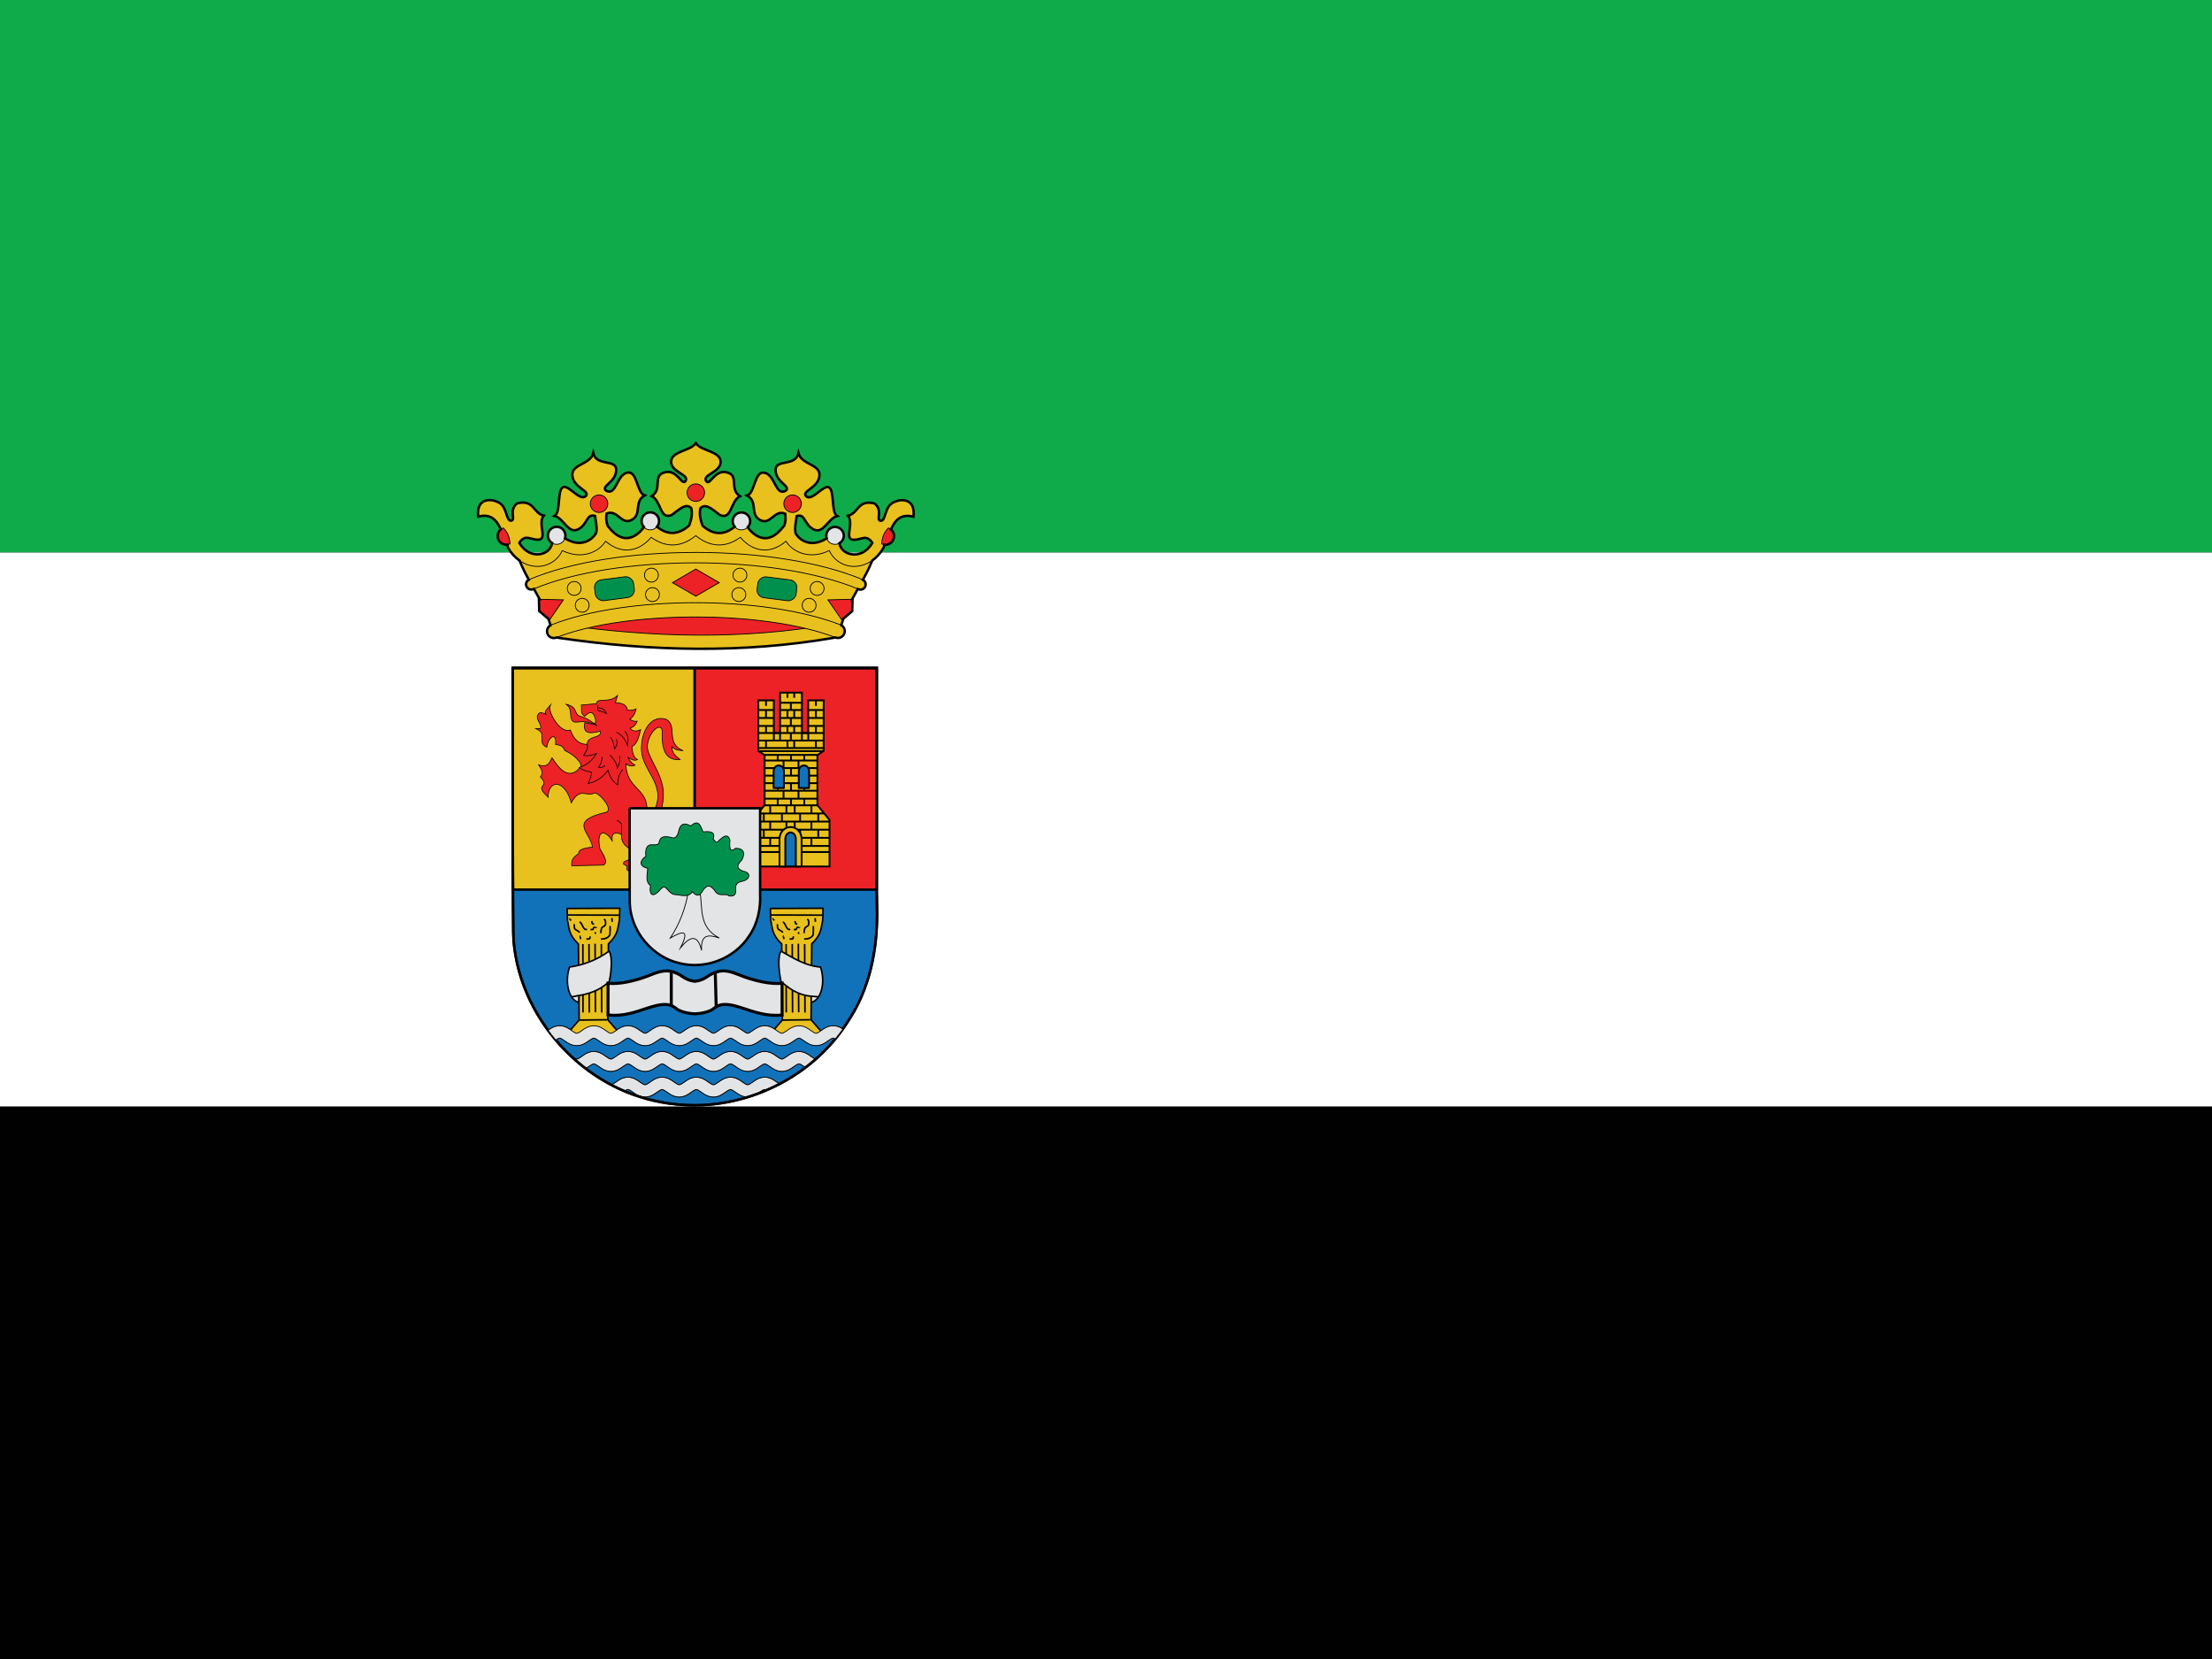 <?xml version="1.0" encoding="UTF-8"?>
<svg id="Layer_1" data-name="Layer 1" xmlns="http://www.w3.org/2000/svg" viewBox="0 0 600 450">
  <rect x="0" y="0" width="600" height="450" fill="#333333" stroke="none"/>
  <defs>
    <style>
      .cls-1 {
        stroke: #059b49;
        stroke-width: 86px;
      }

      .cls-1, .cls-2, .cls-3, .cls-4, .cls-5, .cls-6, .cls-7, .cls-8, .cls-9 {
        stroke-linejoin: round;
      }

      .cls-1, .cls-10 {
        fill: #010101;
      }

      .cls-11, .cls-12, .cls-13, .cls-14, .cls-4 {
        fill: none;
      }

      .cls-15, .cls-16, .cls-17, .cls-2, .cls-18, .cls-12, .cls-3, .cls-19, .cls-13, .cls-20, .cls-21, .cls-22, .cls-14, .cls-23, .cls-4, .cls-24, .cls-5, .cls-25, .cls-26, .cls-27, .cls-28, .cls-29, .cls-6, .cls-7, .cls-8, .cls-9 {
        stroke: #010101;
      }

      .cls-15, .cls-16, .cls-17, .cls-2, .cls-18, .cls-3, .cls-19, .cls-20, .cls-21, .cls-22, .cls-23, .cls-24, .cls-25, .cls-26, .cls-27, .cls-28, .cls-29, .cls-6, .cls-7, .cls-8, .cls-9 {
        fill-rule: evenodd;
      }

      .cls-15, .cls-17, .cls-2, .cls-22, .cls-25, .cls-27, .cls-6, .cls-7 {
        fill: #e9c11e;
      }

      .cls-15, .cls-2, .cls-3, .cls-14, .cls-4 {
        stroke-width: .5px;
      }

      .cls-16, .cls-17, .cls-18, .cls-19, .cls-13, .cls-23 {
        stroke-miterlimit: 10;
      }

      .cls-16, .cls-17, .cls-6, .cls-8, .cls-9 {
        stroke-width: .22px;
      }

      .cls-16, .cls-20, .cls-23, .cls-9 {
        fill: #ec2227;
      }

      .cls-2, .cls-3, .cls-4, .cls-5, .cls-6, .cls-7, .cls-8, .cls-9 {
        stroke-linecap: round;
      }

      .cls-18, .cls-19, .cls-24, .cls-29 {
        stroke-width: .22px;
      }

      .cls-18, .cls-21, .cls-24, .cls-26, .cls-28, .cls-8 {
        fill: #e3e4e5;
      }

      .cls-12, .cls-20, .cls-21, .cls-22 {
        stroke-width: .66px;
      }

      .cls-12, .cls-20, .cls-21, .cls-22, .cls-24, .cls-29 {
        stroke-miterlimit: 12.5;
      }

      .cls-3, .cls-29 {
        fill: #1172ba;
      }

      .cls-19, .cls-5 {
        fill: #00904d;
      }

      .cls-30 {
        fill: #fff;
      }

      .cls-31 {
        fill: #0fab4b;
      }

      .cls-13 {
        stroke-width: .66px;
      }

      .cls-23 {
        stroke-width: .19px;
      }

      .cls-5 {
        stroke-width: .22px;
      }

      .cls-25, .cls-26 {
        stroke-width: .43px;
      }

      .cls-27, .cls-28 {
        stroke-width: .82px;
      }

      .cls-7 {
        stroke-width: .22px;
      }
    </style>
  </defs>
  <path class="cls-1" d="M.06,470.22l599.88,450.66m0-450.66L.06,920.87"/>
  <g id="layer1">
    <g id="g7732">
      <rect id="black_stripe" data-name="black stripe" class="cls-31" x="-6" y="-.33" width="612" height="150.22"/>
      <rect id="gold_stripe" data-name="gold stripe" class="cls-10" x="-6" y="300.11" width="612" height="150.22"/>
      <rect id="red_stripe" data-name="red stripe" class="cls-30" x="-6" y="149.89" width="612" height="150.22"/>
    </g>
    <g id="g8876">
      <g id="g3999">
        <g id="g3882">
          <path id="path3880" class="cls-16" d="M153.18,170.64l19.66,3.31h31.97l19.11-3.49-16.35-4.23h-37.3l-17.09,4.41Z"/>
          <path id="path3828" class="cls-17" d="M163.8,143.7l-4.65,5.45-7.38-1.28-4.49,4.17-6.89-1.28c2.8,7.64,7.31,12.08,9.3,20.21l20.37-4.49h37.37l20.37,4.49c1.99-8.13,6.5-12.57,9.3-20.21l-6.9,1.28-4.49-4.17-7.38,1.28-4.65-5.45-5.61,4.33-7.06-3.85-6.25,2.56-4.49-1.72v-1.16l-1.52,.58-1.52-.58v1.16l-4.49,1.72-6.26-2.56-7.05,3.85-5.61-4.33Z"/>
          <path id="path5465" class="cls-6" d="M225.71,169.34c-.11,0-.21,.01-.31,.03-23.99,4.15-48.48,3.62-73.33,0-.67-.12-1.35,.13-1.77,.65-.43,.53-.53,1.25-.27,1.87,.26,.63,.84,1.06,1.52,1.13,25.14,3.67,50.04,4.22,74.5,0,.97-.14,1.65-1.02,1.57-1.99-.08-.97-.91-1.71-1.89-1.69Z"/>
          <path id="path5461" class="cls-6" d="M188.68,163.48c-14.44,0-28.85,1.99-39.06,5.99-.65,.22-1.12,.77-1.24,1.45-.11,.67,.15,1.35,.69,1.77,.54,.42,1.27,.5,1.89,.22,18.95-7.41,56.38-7.41,75.63,0,.95,.37,2.02-.11,2.39-1.06,.37-.95-.11-2.02-1.06-2.39-10.35-3.99-24.81-5.98-39.25-5.98Z"/>
          <path id="path5463" class="cls-6" d="M188.63,149.85c-16.7,0-33.34,2.4-45.06,7.34-.48,.19-.82,.62-.89,1.13-.07,.51,.15,1.02,.56,1.32,.41,.31,.96,.36,1.43,.15,11.12-4.7,27.53-7.12,43.95-7.12,16.43,0,32.91,2.42,44.2,7.12,.47,.2,1.01,.14,1.42-.17s.62-.81,.55-1.32c-.07-.51-.4-.94-.88-1.12-11.87-4.94-28.59-7.34-45.29-7.34Z"/>
          <path id="path5469" class="cls-6" d="M188.74,120.14l-.1,.17c-1.26,1.95-6.39,2.05-6.59,4.78-.22,2.99,4.96,3.58,3.93,5.33-.97,1.65-2.27-3.24-5.66-2.3-3.44,.84-.52,4.46-3.53,6.46,2.63,1.33,2.11,6.45,5.4,5.13,1.91-1.4,3.93-3.45,5.33-1.84,.33,1.49,.02,3.06-.58,4.66-1.47,1.31-2.92,1.95-4.32,2.02-1.6,.07-3.3-.55-5.17-2.33-.36-.34-.85-.5-1.34-.44-.49,.06-.92,.35-1.18,.77-.96,1.57-2.58,2.99-4.2,3.32s-3.5-.12-5.85-3.14c0,0,0-.01-.01-.02-.57-1.31-.46-2.58-.35-3.41,3-1.2,3.94,3.18,6.74,1.76,3-1.53,.53-4.91,3.59-6.68-2.17-.66-1.95-6.87-4.78-6.17-2.85,.71-2.89,6.23-5.58,4.94-1.83-1.25,2.75-2.32,2.64-5.81-.08-2.87-5.36-.78-6.21-4.43-.88,3.29-6.32,2.88-5.64,6.45,.57,3,4.7,3.79,3.66,5.15-1.67,1.68-4.68-3.15-6.27-2.34-1.59,.81-.53,6.81-2.24,7.78,2.49,.64,3.69,4.95,6.34,3.64,2.68-1.32,2.25-4.38,4.63-3.64,.17,1.47,.58,2.82,.34,4.5-.86,1.8-4.27,4.71-9.28,1.06-.48-.35-1.11-.41-1.65-.16-.54,.25-.9,.77-.94,1.37-.15,2.07-1.58,3.34-3.45,3.61-1.81,.26-3.96-.44-5.57-3.03,.24-.51,.65-.96,1.36-1.31,1.11-.42,2.22,.52,4.08,.39,2.1-.42-.48-4.49,1.18-6.51-2.94-.7-2.53-4.43-7.19-3.34-2.41,1.83-.26,4.54-1.64,4.7-1.37,.16-1.08-3.28-2.94-4.64-1.91-1.38-6.61-1.94-6,3.56,5.37-1.44,6.06,3.89,7.92,7.52-.03,.32,.04,.65,.21,.95,2.18,3.82,5.85,5.4,9.05,4.94,2.43-.35,4.62-1.92,5.64-4.22,5.07,2.51,9.79,.59,11.74-2.54,2.34,2.03,4.86,2.71,7.1,2.26,2.2-.44,3.96-1.76,5.27-3.32,1.95,1.42,4.04,2.16,6.13,2.07,2.14-.1,4.16-1.02,5.97-2.52,1.81,1.5,3.82,2.42,5.96,2.52,2.09,.1,4.18-.64,6.13-2.07,1.3,1.56,3.07,2.89,5.27,3.32,2.23,.45,4.75-.24,7.1-2.26,1.95,3.13,6.67,5.04,11.74,2.54,1.03,2.3,3.21,3.87,5.64,4.22,3.2,.47,6.87-1.12,9.05-4.94,.19-.29,.27-.62,.26-.95,1.86-3.63,2.56-8.96,7.93-7.52,.62-5.5-4.09-4.95-6-3.56-1.86,1.35-1.58,4.8-2.94,4.64-1.38-.16,.76-2.87-1.65-4.7-4.65-1.09-4.24,2.64-7.19,3.34,1.66,2.01-.91,6.09,1.19,6.51,1.86,.13,2.96-.81,4.07-.39,.69,.35,1.1,.78,1.35,1.27-1.6,2.62-3.78,3.34-5.59,3.07-1.87-.27-3.31-1.53-3.46-3.61-.04-.59-.4-1.12-.94-1.37s-1.17-.19-1.65,.16c-4.88,3.55-8.24,.88-9.2-.92-.29-1.74,.14-3.13,.31-4.64,2.38-.74,1.95,2.32,4.63,3.64,2.65,1.3,3.86-3,6.35-3.64-1.7-.97-.65-6.97-2.24-7.78-1.59-.81-4.6,4.02-6.27,2.34-1.04-1.36,3.09-2.15,3.66-5.15,.68-3.57-4.76-3.16-5.64-6.45-.85,3.65-6.14,1.56-6.22,4.43-.1,3.49,4.48,4.55,2.65,5.81-2.69,1.29-2.73-4.23-5.58-4.94-2.83-.71-2.61,5.5-4.78,6.17,3.06,1.76,.59,5.15,3.59,6.68,2.8,1.42,3.73-2.96,6.73-1.76,.11,.81,.23,2.03-.29,3.3-.04,.04-.08,.08-.12,.12-2.35,3.02-4.23,3.46-5.85,3.14s-3.24-1.75-4.2-3.32c-.26-.42-.69-.7-1.18-.77s-.98,.1-1.34,.44c-1.87,1.78-3.57,2.41-5.17,2.33-1.38-.06-2.81-.69-4.26-1.97-.62-1.62-.94-3.21-.6-4.71,1.4-1.61,3.42,.45,5.33,1.84,3.29,1.31,2.77-3.8,5.4-5.13-3.01-2-.1-5.62-3.53-6.46-3.39-.94-4.69,3.95-5.66,2.3-1.03-1.75,4.16-2.34,3.94-5.33-.2-2.73-5.33-2.83-6.59-4.78l-.1-.17Z"/>
          <path id="path5482" class="cls-8" d="M153.35,145.28c0,1.31-1.06,2.38-2.38,2.38s-2.38-1.06-2.38-2.38,1.06-2.38,2.38-2.38,2.38,1.06,2.38,2.38h0Z"/>
          <path id="path5484" class="cls-8" d="M228.88,145.28c0,1.31-1.06,2.38-2.38,2.38s-2.38-1.06-2.38-2.38,1.06-2.38,2.38-2.38,2.38,1.06,2.38,2.38h0Z"/>
          <path id="path5486" class="cls-8" d="M203.49,141.35c0,1.31-1.06,2.38-2.38,2.38s-2.38-1.06-2.38-2.38,1.06-2.38,2.38-2.38,2.38,1.06,2.38,2.38h0Z"/>
          <path id="path5488" class="cls-8" d="M178.75,141.35c0,1.31-1.06,2.38-2.38,2.38s-2.38-1.06-2.38-2.38,1.06-2.38,2.38-2.38,2.38,1.06,2.38,2.38h0Z"/>
          <path id="path3769" class="cls-9" d="M191.12,133.63c0,1.31-1.06,2.38-2.38,2.38s-2.38-1.06-2.38-2.38,1.06-2.38,2.38-2.38,2.38,1.06,2.38,2.38h0Z"/>
          <path id="path3767" class="cls-9" d="M164.87,136.63c0,1.31-1.06,2.38-2.38,2.38s-2.38-1.06-2.38-2.38,1.06-2.38,2.38-2.38,2.38,1.06,2.38,2.38h0Z"/>
          <path id="path3778" class="cls-9" d="M212.61,136.63c0,1.31,1.06,2.38,2.38,2.38s2.38-1.06,2.38-2.38-1.06-2.38-2.38-2.38-2.38,1.06-2.38,2.38h0Z"/>
          <path id="path3795" class="cls-9" d="M136.51,143.19c-.89,.34-1.54,1.19-1.54,2.2,0,1.31,1.07,2.38,2.38,2.38,.36,0,.69-.1,.99-.24,0-.05,0-.1,0-.16-.04-.52-.12-1.04-.27-1.56-.07-.26-.17-.52-.28-.77-.11-.26-.25-.51-.41-.76s-.34-.5-.54-.75c-.1-.12-.23-.23-.34-.34Z"/>
          <path id="path3799" class="cls-9" d="M240.98,143.19c.89,.34,1.54,1.19,1.54,2.2,0,1.31-1.07,2.38-2.38,2.38-.36,0-.69-.1-.99-.24,0-.05,0-.1,0-.16,.04-.52,.12-1.04,.27-1.56,.07-.26,.17-.52,.28-.77,.11-.26,.25-.51,.41-.76s.34-.5,.54-.75c.1-.12,.23-.23,.34-.34Z"/>
          <path id="path3842" class="cls-16" d="M182.39,158.04l6.35,3.68,6.35-3.68-6.35-3.68-6.35,3.68Z"/>
          <path id="path3832" class="cls-16" d="M146.17,162.54l.08,3.21,2.81,2.41,3.77-5.45-6.66-.16Z"/>
          <path id="path3834" class="cls-6" d="M157.63,159.61c0,1.04-.84,1.88-1.88,1.88s-1.88-.84-1.88-1.88,.84-1.88,1.88-1.88,1.88,.84,1.88,1.88Z"/>
          <path id="path3836" class="cls-6" d="M159.8,164.18c0,1.04-.84,1.88-1.88,1.88s-1.88-.84-1.88-1.88,.84-1.88,1.88-1.88,1.88,.84,1.88,1.88Z"/>
          <path id="path3838" class="cls-7" d="M178.54,156.36c-.2,1.02-1.18,1.69-2.21,1.49s-1.69-1.18-1.49-2.21,1.18-1.69,2.21-1.49,1.69,1.18,1.49,2.21Z"/>
          <path id="path3840" class="cls-7" d="M178.83,161.64c-.2,1.02-1.18,1.69-2.21,1.49s-1.69-1.18-1.49-2.21,1.18-1.69,2.21-1.49,1.69,1.18,1.49,2.21Z"/>
          <rect id="rect3844" class="cls-5" x="161.32" y="156.85" width="10.66" height="5.69" rx="2.08" ry="2.08" transform="translate(-19.12 22.72) rotate(-7.38)"/>
          <path id="path3856" class="cls-16" d="M231.23,162.54l-.08,3.21-2.81,2.41-3.77-5.45,6.66-.16Z"/>
          <path id="path3858" class="cls-6" d="M219.76,159.61c0,1.04,.84,1.88,1.88,1.88s1.88-.84,1.88-1.88-.84-1.88-1.88-1.88-1.88,.84-1.88,1.88Z"/>
          <path id="path3860" class="cls-6" d="M217.59,164.18c0,1.04,.84,1.88,1.88,1.88s1.88-.84,1.88-1.88-.84-1.88-1.88-1.88-1.88,.84-1.88,1.88Z"/>
          <path id="path3862" class="cls-7" d="M198.85,156.36c.2,1.02,1.18,1.69,2.21,1.49s1.69-1.18,1.49-2.21-1.18-1.69-2.21-1.49-1.69,1.18-1.49,2.21Z"/>
          <path id="path3864" class="cls-7" d="M198.56,161.64c.2,1.02,1.18,1.69,2.21,1.49s1.69-1.18,1.49-2.21-1.18-1.69-2.21-1.49-1.69,1.18-1.49,2.21Z"/>
          <rect id="rect3866" class="cls-5" x="207.89" y="154.36" width="5.69" height="10.66" rx="2.08" ry="2.08" transform="translate(25.31 348.19) rotate(-82.62)"/>
        </g>
        <path id="path3914" class="cls-13" d="M188.74,120.14l-.1,.17c-1.26,1.95-6.39,2.05-6.59,4.78-.22,2.99,4.96,3.58,3.93,5.33-.97,1.65-2.27-3.24-5.66-2.3-3.44,.84-.52,4.46-3.53,6.46,2.63,1.33,2.11,6.45,5.4,5.13,1.91-1.4,3.93-3.45,5.33-1.84,.33,1.49,.02,3.06-.58,4.66-1.47,1.31-2.92,1.95-4.32,2.02-1.38,.06-2.84-.4-4.41-1.67,.35-.41,.56-.95,.56-1.53,0-1.31-1.07-2.38-2.38-2.38s-2.37,1.07-2.37,2.38c0,.63,.24,1.19,.64,1.62-.98,1.4-2.45,2.6-3.92,2.9-1.62,.32-3.5-.12-5.85-3.14,0,0,0-.01-.01-.02-.57-1.31-.46-2.58-.35-3.41,3-1.2,3.94,3.18,6.74,1.76,3-1.53,.53-4.91,3.59-6.68-2.17-.66-1.95-6.87-4.78-6.17-2.85,.71-2.89,6.23-5.58,4.94-1.83-1.25,2.75-2.32,2.64-5.81-.08-2.87-5.36-.78-6.21-4.43-.88,3.29-6.32,2.88-5.64,6.45,.57,3,4.7,3.79,3.66,5.15-1.67,1.68-4.68-3.15-6.27-2.34-1.59,.81-.53,6.81-2.24,7.78,2.49,.64,3.69,4.95,6.34,3.64,2.68-1.32,2.25-4.38,4.63-3.64,.17,1.47,.58,2.82,.34,4.5-.81,1.7-3.92,4.4-8.5,1.58,.08-.24,.12-.49,.12-.76,0-1.31-1.06-2.38-2.37-2.38s-2.38,1.07-2.38,2.38c0,.87,.47,1.63,1.17,2.04-.36,1.72-1.68,2.77-3.36,3.01-1.81,.26-3.96-.44-5.57-3.03,.24-.51,.65-.96,1.36-1.31,1.11-.42,2.22,.52,4.08,.39,2.1-.42-.48-4.49,1.18-6.51-2.94-.7-2.53-4.43-7.19-3.34-2.41,1.83-.26,4.54-1.64,4.7-1.37,.16-1.08-3.28-2.94-4.64-1.91-1.38-6.61-1.94-6,3.56,3.48-.93,4.99,.98,6.13,3.43-.52,.43-.86,1.08-.86,1.81,0,1.31,1.07,2.38,2.38,2.38,.09,0,.18,0,.27-.01,0,.29,.06,.59,.21,.86,.84,1.48,1.9,2.62,3.08,3.44,.77,1.88,1.63,3.58,2.52,5.2-.4,.21-.68,.61-.74,1.06-.07,.51,.15,1.02,.56,1.33,.41,.31,.96,.36,1.43,.15,.05-.02,.1-.04,.14-.06,.52,.93,1.05,1.86,1.55,2.81h-.2s.08,3.2,.08,3.2l2.54,2.18c.19,.54,.37,1.1,.54,1.68-.49,.27-.84,.75-.94,1.32-.11,.67,.15,1.35,.69,1.77,.54,.42,1.27,.5,1.89,.22,.02,0,.03-.01,.05-.02,.16,.07,.33,.11,.51,.13,25.14,3.67,50.04,4.22,74.5,0,.16-.02,.32-.07,.47-.14,.04,.01,.07,.03,.11,.04,.95,.37,2.02-.11,2.39-1.06,.34-.87-.03-1.84-.83-2.28,.18-.61,.37-1.2,.58-1.77l2.4-2.05,.08-3.21h-.11c.5-.95,1.02-1.87,1.54-2.8,.06,.02,.11,.04,.17,.07,.47,.2,1.01,.14,1.41-.17,.41-.31,.62-.81,.55-1.32-.06-.45-.34-.84-.74-1.05,.9-1.64,1.77-3.36,2.55-5.25,1.14-.81,2.18-1.94,3-3.39,.17-.26,.25-.56,.25-.86,.09,.01,.18,.01,.27,.01,1.31,0,2.38-1.07,2.38-2.38,0-.73-.33-1.38-.86-1.81,1.14-2.45,2.66-4.36,6.14-3.43,.62-5.5-4.09-4.95-6-3.56-1.86,1.35-1.58,4.8-2.94,4.64-1.38-.16,.76-2.87-1.65-4.7-4.65-1.09-4.24,2.64-7.19,3.34,1.66,2.01-.91,6.09,1.19,6.51,1.86,.13,2.96-.81,4.07-.39,.69,.35,1.1,.78,1.35,1.27-1.6,2.62-3.78,3.34-5.59,3.07-1.67-.24-3-1.28-3.37-2.98,.73-.41,1.22-1.18,1.22-2.07,0-1.31-1.07-2.38-2.38-2.38s-2.37,1.07-2.37,2.38c0,.26,.04,.5,.12,.73-4.48,2.78-7.55,.3-8.46-1.41-.29-1.74,.14-3.13,.31-4.64,2.38-.74,1.95,2.32,4.63,3.64,2.65,1.3,3.86-3,6.35-3.64-1.7-.97-.65-6.97-2.24-7.78-1.59-.81-4.6,4.02-6.27,2.34-1.04-1.36,3.09-2.15,3.66-5.15,.68-3.57-4.76-3.16-5.64-6.45-.85,3.65-6.14,1.56-6.22,4.43-.1,3.49,4.48,4.55,2.65,5.81-2.69,1.29-2.73-4.23-5.58-4.94-2.83-.71-2.61,5.5-4.78,6.17,3.06,1.76,.59,5.15,3.59,6.68,2.8,1.42,3.73-2.96,6.73-1.76,.11,.81,.23,2.03-.29,3.3-.04,.04-.08,.08-.12,.12-2.35,3.02-4.23,3.46-5.85,3.14-1.46-.29-2.93-1.48-3.9-2.86,.41-.43,.67-1.01,.67-1.65,0-1.31-1.06-2.38-2.37-2.38s-2.38,1.07-2.38,2.38c0,.57,.21,1.09,.54,1.5-1.59,1.29-3.05,1.76-4.44,1.69-1.38-.06-2.81-.69-4.26-1.97-.62-1.62-.94-3.21-.6-4.71,1.4-1.61,3.42,.45,5.33,1.84,3.29,1.31,2.77-3.8,5.4-5.13-3.01-2-.1-5.62-3.53-6.46-3.39-.94-4.69,3.95-5.66,2.3-1.03-1.75,4.16-2.34,3.94-5.33-.2-2.73-5.33-2.83-6.59-4.78l-.1-.17Z"/>
      </g>
      <g id="g8693">
        <path id="path4560" class="cls-11" d="M139.11,181.19c.04,23.91-.08,47.82,.06,71.72,.76,21.45,17.18,41.05,38.16,45.58,19.4,4.73,41.12-3.77,52.07-20.52,6.56-9.37,8.97-20.96,8.43-32.25v-64.54h-98.72Z"/>
        <path id="path5459" class="cls-29" d="M163.01,292.64c.23,.14,.46,.3,.69,.44-.22-.15-.4-.29-.67-.43,0,0-.02,0-.02-.01Z"/>
        <path id="path5457" class="cls-29" d="M202.88,297.55s-.05,.01-.07,.01c-.38,0-.74-.05-1.06-.14-.33-.08-.62-.21-.89-.34-.27-.13-.52-.28-.74-.43s-.42-.29-.6-.42c-.36-.26-.62-.43-.84-.54-.21-.11-.37-.17-.5-.17s-.29,.05-.5,.17c-.21,.11-.49,.29-.84,.54-.18,.13-.38,.27-.6,.42-.22,.15-.47,.3-.74,.43-.27,.13-.57,.26-.89,.34-.33,.08-.68,.14-1.06,.14s-.73-.05-1.06-.14c-.32-.08-.63-.21-.9-.34-.27-.13-.51-.28-.74-.43-.22-.15-.42-.29-.6-.42-.36-.26-.63-.43-.84-.54-.21-.11-.37-.17-.5-.17s-.29,.05-.5,.17c-.21,.11-.49,.29-.84,.54-.18,.13-.38,.27-.6,.42-.22,.15-.46,.3-.74,.43-.27,.13-.57,.26-.9,.34-.32,.08-.68,.14-1.06,.14s-.73-.05-1.06-.14c-.32-.08-.63-.21-.9-.34-.27-.13-.51-.28-.74-.43-.22-.15-.42-.29-.6-.42-.36-.26-.63-.43-.84-.54-.21-.11-.37-.17-.5-.17s-.29,.05-.5,.17c-.21,.11-.49,.29-.84,.54-.18,.13-.38,.27-.6,.42-.22,.15-.47,.3-.74,.43-.27,.13-.57,.26-.89,.34-.33,.08-.68,.14-1.06,.14s-.73-.05-1.06-.14c-.32-.08-.63-.21-.9-.34-.27-.13-.51-.28-.74-.43-.22-.15-.42-.29-.6-.42-.36-.26-.63-.43-.84-.54-.21-.11-.37-.17-.5-.17s-.29,.05-.5,.17c-.11,.06-.28,.18-.42,.27,4.46,1.91,9.2,3.19,14.1,3.6,6.52,.69,13.11-.07,19.35-2.01Z"/>
        <path id="path5455" class="cls-29" d="M207.94,295.69c-.21-.11-.37-.17-.49-.17s-.29,.05-.5,.17c-.21,.11-.49,.29-.84,.54-.18,.13-.38,.27-.6,.42,.82-.31,1.63-.62,2.44-.97Z"/>
        <path id="path5453" class="cls-24" d="M211.47,293.99c-.2-.11-.43-.25-.74-.48-.36-.26-.79-.59-1.34-.86-.27-.14-.57-.25-.9-.34s-.68-.14-1.06-.14-.73,.05-1.06,.14-.63,.21-.9,.34c-.54,.27-.98,.6-1.34,.86-.36,.26-.63,.43-.84,.54-.21,.11-.37,.16-.5,.16s-.29-.05-.5-.16c-.21-.11-.49-.29-.84-.54-.36-.26-.79-.59-1.34-.86-.27-.14-.57-.25-.9-.34s-.68-.14-1.06-.14-.74,.05-1.06,.14c-.33,.09-.62,.21-.89,.34-.27,.14-.52,.28-.74,.43-.22,.15-.42,.3-.6,.43-.36,.26-.63,.43-.84,.54-.21,.11-.37,.16-.5,.16s-.29-.05-.5-.16c-.21-.11-.49-.29-.84-.54s-.79-.59-1.34-.86c-.27-.14-.57-.25-.9-.34-.32-.09-.68-.14-1.06-.14s-.73,.05-1.06,.14c-.32,.09-.63,.21-.9,.34-.54,.27-.98,.6-1.34,.86-.36,.26-.63,.43-.84,.54-.21,.11-.37,.16-.5,.16s-.29-.05-.5-.16c-.21-.11-.49-.29-.84-.54-.36-.26-.79-.59-1.34-.86-.27-.14-.57-.25-.9-.34-.32-.09-.68-.14-1.06-.14s-.74,.05-1.06,.14c-.33,.09-.62,.21-.89,.34-.27,.14-.52,.28-.74,.43-.22,.15-.42,.3-.6,.43-.36,.26-.63,.43-.84,.54-.21,.11-.37,.16-.5,.16s-.29-.05-.5-.16c-.21-.11-.49-.29-.84-.54s-.79-.59-1.34-.86c-.27-.14-.57-.25-.9-.34-.32-.09-.68-.14-1.06-.14s-.73,.05-1.06,.14c-.32,.09-.63,.21-.9,.34-.54,.27-.98,.6-1.34,.86-.36,.26-.63,.43-.84,.54-.19,.1-.33,.13-.45,.14,1.2,.64,2.42,1.22,3.66,1.76,.14-.09,.31-.22,.42-.27,.21-.11,.37-.17,.5-.17s.29,.05,.5,.17c.21,.11,.49,.29,.84,.54,.18,.13,.38,.27,.6,.42,.22,.15,.46,.3,.74,.43,.27,.13,.57,.26,.9,.34,.32,.08,.68,.14,1.06,.14s.74-.05,1.06-.14c.33-.08,.62-.21,.89-.34,.27-.13,.52-.28,.74-.43,.22-.15,.42-.29,.6-.42,.36-.26,.63-.43,.84-.54,.21-.11,.37-.17,.5-.17s.29,.05,.5,.17c.21,.11,.49,.29,.84,.54,.18,.13,.38,.27,.6,.42,.22,.15,.46,.3,.74,.43,.27,.13,.57,.26,.9,.34,.32,.08,.68,.14,1.06,.14s.73-.05,1.06-.14c.32-.08,.63-.21,.9-.34,.27-.13,.51-.28,.74-.43,.22-.15,.42-.29,.6-.42,.36-.26,.63-.43,.84-.54,.21-.11,.37-.17,.5-.17s.29,.05,.5,.17c.21,.11,.49,.29,.84,.54,.18,.13,.38,.27,.6,.42,.22,.15,.46,.3,.74,.43,.27,.13,.57,.26,.9,.34,.32,.08,.68,.14,1.06,.14s.74-.05,1.06-.14c.33-.08,.62-.21,.89-.34,.27-.13,.52-.28,.74-.43,.22-.15,.42-.29,.6-.42,.36-.26,.63-.43,.84-.54,.21-.11,.37-.17,.5-.17s.29,.05,.5,.17c.21,.11,.48,.29,.84,.54,.18,.13,.38,.27,.6,.42s.47,.3,.74,.43c.27,.13,.57,.26,.89,.34,.33,.08,.68,.14,1.06,.14,.03,0,.05-.01,.07-.01,.88-.27,1.74-.57,2.6-.88,0,0,.01,0,.02-.01,.22-.15,.42-.29,.6-.42,.36-.26,.63-.43,.84-.54,.21-.11,.37-.17,.5-.17s.28,.06,.49,.17c0,0,0,0,0,0,1.2-.52,2.37-1.09,3.53-1.7Z"/>
        <path id="path5451" class="cls-29" d="M218.46,289.55c-.14-.1-.29-.2-.41-.29-.36-.26-.63-.43-.84-.54-.21-.11-.37-.16-.5-.16-.13,0-.29,.05-.5,.16-.21,.11-.49,.29-.84,.54-.36,.26-.79,.59-1.34,.86-.27,.14-.57,.25-.9,.34s-.68,.14-1.06,.14-.73-.05-1.06-.14c-.32-.09-.63-.21-.9-.34-.54-.27-.98-.6-1.34-.86-.36-.26-.63-.43-.84-.54-.21-.11-.37-.16-.5-.16-.13,0-.29,.05-.5,.16-.21,.11-.49,.29-.84,.54-.36,.26-.79,.59-1.34,.86-.27,.14-.57,.25-.9,.34-.32,.09-.68,.14-1.06,.14s-.74-.05-1.06-.14c-.33-.09-.62-.21-.89-.34-.27-.14-.52-.28-.74-.43s-.42-.3-.6-.43c-.36-.26-.62-.43-.84-.54-.21-.11-.37-.16-.5-.16-.13,0-.29,.05-.5,.16-.21,.11-.49,.29-.84,.54-.18,.13-.38,.28-.6,.43-.22,.15-.47,.3-.74,.43-.27,.14-.57,.25-.89,.34-.33,.09-.68,.14-1.06,.14s-.73-.05-1.06-.14-.63-.21-.9-.34c-.54-.27-.98-.6-1.34-.86s-.63-.43-.84-.54c-.21-.11-.37-.16-.5-.16-.13,0-.29,.05-.5,.16-.21,.11-.49,.29-.84,.54s-.79,.59-1.34,.86c-.27,.14-.57,.25-.9,.34-.32,.09-.68,.14-1.06,.14s-.73-.05-1.06-.14c-.32-.09-.63-.21-.9-.34-.54-.27-.98-.6-1.34-.86-.36-.26-.63-.43-.84-.54-.21-.11-.37-.16-.5-.16-.13,0-.29,.05-.5,.16-.21,.11-.49,.29-.84,.54-.18,.13-.38,.28-.6,.43-.22,.15-.47,.3-.74,.43-.27,.14-.57,.25-.89,.34-.33,.09-.68,.14-1.06,.14s-.73-.05-1.06-.14c-.32-.09-.63-.21-.9-.34-.54-.27-.98-.6-1.34-.86-.36-.26-.63-.43-.84-.54-.21-.11-.37-.16-.5-.16-.13,0-.29,.05-.5,.16-.21,.11-.49,.29-.84,.54-.36,.26-.79,.59-1.34,.86-.27,.14-.57,.25-.9,.34-.32,.09-.68,.14-1.06,.14s-.73-.05-1.06-.14c-.32-.09-.63-.21-.9-.34-.54-.27-.98-.6-1.34-.86-.36-.26-.63-.43-.84-.54-.21-.11-.37-.16-.5-.16-.13,0-.29,.05-.5,.16-.21,.11-.49,.29-.84,.54-.22,.16-.55,.36-.84,.54,1.33,1.01,2.69,1.96,4.11,2.84,0,0,.02,0,.02,.01,.27,.13,.45,.28,.67,.43,.67,.4,1.37,.75,2.06,1.12,.12,0,.26-.04,.45-.14,.21-.11,.49-.29,.84-.54,.36-.26,.79-.59,1.34-.86,.27-.14,.57-.25,.9-.34,.32-.09,.68-.14,1.06-.14s.73,.05,1.06,.14c.32,.09,.63,.21,.9,.34,.54,.27,.98,.6,1.34,.86s.63,.43,.84,.54c.21,.11,.37,.16,.5,.16s.29-.05,.5-.16c.21-.11,.49-.29,.84-.54,.18-.13,.38-.28,.6-.43,.22-.15,.47-.3,.74-.43,.27-.14,.57-.25,.89-.34,.33-.09,.68-.14,1.06-.14s.73,.05,1.06,.14c.32,.09,.63,.21,.9,.34,.54,.27,.98,.6,1.34,.86,.36,.26,.63,.43,.84,.54,.21,.11,.37,.16,.5,.16s.29-.05,.5-.16c.21-.11,.49-.29,.84-.54,.36-.26,.79-.59,1.34-.86,.27-.14,.57-.25,.9-.34,.32-.09,.68-.14,1.06-.14s.73,.05,1.06,.14c.32,.09,.63,.21,.9,.34,.54,.27,.98,.6,1.34,.86s.63,.43,.84,.54c.21,.11,.37,.16,.5,.16s.29-.05,.5-.16c.21-.11,.49-.29,.84-.54,.18-.13,.38-.28,.6-.43,.22-.15,.47-.3,.74-.43,.27-.14,.57-.25,.89-.34,.33-.09,.68-.14,1.06-.14s.73,.05,1.06,.14,.63,.21,.9,.34c.54,.27,.98,.6,1.34,.86,.36,.26,.63,.43,.84,.54,.21,.11,.37,.16,.5,.16s.29-.05,.5-.16c.21-.11,.49-.29,.84-.54,.36-.26,.79-.59,1.34-.86,.27-.14,.57-.25,.9-.34s.68-.14,1.06-.14,.73,.05,1.06,.14,.63,.21,.9,.34c.54,.27,.98,.6,1.34,.86,.31,.22,.54,.36,.74,.48,2.45-1.29,4.79-2.77,6.99-4.44Z"/>
        <path id="path5449" class="cls-24" d="M221.3,287.23c-.12,0-.26-.05-.45-.15-.21-.11-.49-.29-.84-.54-.18-.13-.38-.28-.6-.43s-.47-.3-.74-.43c-.27-.14-.57-.25-.89-.34s-.68-.14-1.06-.14-.73,.05-1.06,.14-.63,.21-.9,.34c-.54,.27-.98,.6-1.34,.86-.36,.26-.63,.43-.84,.54-.21,.11-.37,.17-.5,.17s-.29-.05-.5-.17c-.21-.11-.49-.29-.84-.54s-.79-.59-1.34-.86c-.27-.14-.57-.25-.9-.34s-.68-.14-1.06-.14-.73,.05-1.06,.14-.63,.21-.9,.34c-.54,.27-.98,.6-1.34,.86-.36,.26-.63,.43-.84,.54-.21,.11-.37,.17-.5,.17s-.29-.05-.5-.17c-.21-.11-.49-.29-.84-.54-.36-.26-.79-.59-1.34-.86-.27-.14-.57-.25-.9-.34s-.68-.14-1.06-.14-.74,.05-1.06,.14c-.33,.09-.62,.21-.89,.34-.27,.14-.52,.28-.74,.43-.22,.15-.42,.3-.6,.43-.36,.26-.63,.43-.84,.54-.21,.11-.37,.17-.5,.17s-.29-.05-.5-.17c-.21-.11-.49-.29-.84-.54s-.79-.59-1.34-.86c-.27-.14-.57-.25-.9-.34-.32-.09-.68-.14-1.06-.14s-.73,.05-1.06,.14c-.32,.09-.63,.21-.9,.34-.54,.27-.98,.6-1.34,.86-.36,.26-.63,.43-.84,.54-.21,.11-.37,.17-.5,.17s-.29-.05-.5-.17c-.21-.11-.49-.29-.84-.54-.36-.26-.79-.59-1.34-.86-.27-.14-.57-.25-.9-.34-.32-.09-.68-.14-1.06-.14s-.74,.05-1.06,.14c-.33,.09-.62,.21-.89,.34-.27,.14-.52,.28-.74,.43-.22,.15-.42,.3-.6,.43-.36,.26-.63,.43-.84,.54-.21,.11-.37,.17-.5,.17s-.29-.05-.5-.17c-.21-.11-.49-.29-.84-.54s-.79-.59-1.34-.86c-.27-.14-.57-.25-.9-.34-.32-.09-.68-.14-1.06-.14s-.73,.05-1.06,.14c-.32,.09-.63,.21-.9,.34-.54,.27-.98,.6-1.34,.86-.36,.26-.63,.43-.84,.54-.21,.11-.37,.17-.5,.17s-.29-.05-.5-.17c-.21-.11-.49-.29-.84-.54-.36-.26-.79-.59-1.34-.86-.27-.14-.57-.25-.9-.34s-.68-.14-1.06-.14-.74,.05-1.06,.14-.62,.21-.89,.34c-.27,.14-.52,.28-.74,.43s-.42,.3-.6,.43c-.36,.26-.62,.43-.84,.54-.21,.11-.37,.17-.5,.17s-.29-.05-.5-.17c-.21-.11-.49-.29-.84-.54-.09-.06-.2-.14-.3-.22,1.31,1.23,2.67,2.39,4.1,3.48,.3-.19,.62-.38,.84-.54,.36-.26,.63-.43,.84-.54,.21-.11,.37-.16,.5-.16,.13,0,.29,.05,.5,.16,.21,.11,.49,.29,.84,.54,.36,.26,.79,.59,1.34,.86,.27,.14,.57,.25,.9,.34,.32,.09,.68,.14,1.06,.14s.73-.05,1.06-.14c.32-.09,.63-.21,.9-.34,.54-.27,.98-.6,1.34-.86,.36-.26,.63-.43,.84-.54,.21-.11,.37-.16,.5-.16,.13,0,.29,.05,.5,.16,.21,.11,.49,.29,.84,.54,.36,.26,.79,.59,1.34,.86,.27,.14,.57,.25,.9,.34,.32,.09,.68,.14,1.06,.14s.74-.05,1.06-.14c.33-.09,.62-.21,.89-.34,.27-.14,.52-.28,.74-.43,.22-.15,.42-.3,.6-.43,.36-.26,.63-.43,.84-.54,.21-.11,.37-.16,.5-.16,.13,0,.29,.05,.5,.16,.21,.11,.49,.29,.84,.54,.36,.26,.79,.59,1.34,.86,.27,.14,.57,.25,.9,.34,.32,.09,.68,.14,1.06,.14s.73-.05,1.06-.14c.32-.09,.63-.21,.9-.34,.54-.27,.98-.6,1.34-.86s.63-.43,.84-.54c.21-.11,.37-.16,.5-.16,.13,0,.29,.05,.5,.16,.21,.11,.49,.29,.84,.54s.79,.59,1.34,.86c.27,.14,.57,.25,.9,.34s.68,.14,1.06,.14,.74-.05,1.06-.14c.33-.09,.62-.21,.89-.34,.27-.14,.52-.28,.74-.43,.22-.15,.42-.3,.6-.43,.36-.26,.63-.43,.84-.54,.21-.11,.37-.16,.5-.16,.13,0,.29,.05,.5,.16,.21,.11,.48,.29,.84,.54,.18,.13,.38,.28,.6,.43s.47,.3,.74,.43c.27,.14,.57,.25,.89,.34,.33,.09,.68,.14,1.06,.14s.73-.05,1.06-.14c.32-.09,.63-.21,.9-.34,.54-.27,.98-.6,1.34-.86,.36-.26,.63-.43,.84-.54,.21-.11,.37-.16,.5-.16,.13,0,.29,.05,.5,.16,.21,.11,.49,.29,.84,.54,.36,.26,.79,.59,1.34,.86,.27,.14,.57,.25,.9,.34,.32,.09,.68,.14,1.06,.14s.73-.05,1.06-.14,.63-.21,.9-.34c.54-.27,.98-.6,1.34-.86,.36-.26,.63-.43,.84-.54,.21-.11,.37-.16,.5-.16,.13,0,.29,.05,.5,.16,.21,.11,.49,.29,.84,.54,.12,.09,.27,.19,.41,.29,.97-.74,1.92-1.51,2.84-2.31Z"/>
        <path id="path5447" class="cls-29" d="M226.57,281.8s-.06-.04-.09-.06c-.21-.11-.37-.17-.5-.17s-.29,.05-.5,.17c-.21,.11-.49,.29-.84,.54-.18,.13-.38,.27-.6,.42-.22,.15-.46,.3-.74,.43-.27,.13-.57,.26-.9,.34-.32,.08-.68,.14-1.06,.14s-.74-.05-1.06-.14c-.33-.08-.62-.21-.89-.34-.27-.13-.52-.28-.74-.43-.22-.15-.42-.29-.6-.42-.36-.26-.63-.43-.84-.54-.21-.11-.37-.17-.5-.17s-.29,.05-.5,.17c-.21,.11-.49,.29-.84,.54-.18,.13-.38,.27-.6,.42-.22,.15-.46,.3-.74,.43-.27,.13-.57,.26-.9,.34-.32,.08-.68,.14-1.06,.14s-.73-.05-1.06-.14c-.32-.08-.63-.21-.9-.34-.27-.13-.51-.28-.74-.43-.22-.15-.42-.29-.6-.42-.36-.26-.63-.43-.84-.54-.21-.11-.37-.17-.5-.17s-.29,.05-.5,.17c-.21,.11-.49,.29-.84,.54-.18,.13-.38,.27-.6,.42s-.46,.3-.74,.43c-.27,.13-.57,.26-.9,.34-.32,.08-.68,.14-1.06,.14s-.74-.05-1.06-.14c-.33-.08-.62-.21-.89-.34-.27-.13-.52-.28-.74-.43s-.42-.29-.6-.42c-.36-.26-.62-.43-.84-.54-.21-.11-.37-.17-.5-.17s-.29,.05-.5,.17c-.21,.11-.49,.29-.84,.54-.18,.13-.38,.27-.6,.42-.22,.15-.47,.3-.74,.43-.27,.13-.57,.26-.89,.34-.33,.08-.68,.14-1.06,.14s-.73-.05-1.06-.14c-.32-.08-.63-.21-.9-.34-.27-.13-.51-.28-.74-.43-.22-.15-.42-.29-.6-.42-.36-.26-.63-.43-.84-.54-.21-.11-.37-.17-.5-.17s-.29,.05-.5,.17c-.21,.11-.49,.29-.84,.54-.18,.13-.38,.27-.6,.42-.22,.15-.46,.3-.74,.43-.27,.13-.57,.26-.9,.34-.32,.08-.68,.14-1.06,.14s-.73-.05-1.06-.14c-.32-.08-.63-.21-.9-.34-.27-.13-.51-.28-.74-.43-.22-.15-.42-.29-.6-.42-.36-.26-.63-.43-.84-.54-.21-.11-.37-.17-.5-.17s-.29,.05-.5,.17c-.21,.11-.49,.29-.84,.54-.18,.13-.38,.27-.6,.42-.22,.15-.47,.3-.74,.43-.27,.13-.57,.26-.89,.34-.33,.08-.68,.14-1.06,.14s-.73-.05-1.06-.14c-.32-.08-.63-.21-.9-.34-.27-.13-.51-.28-.74-.43-.22-.15-.42-.29-.6-.42-.36-.26-.63-.43-.84-.54-.21-.11-.37-.17-.5-.17s-.29,.05-.5,.17c-.21,.11-.49,.29-.84,.54-.18,.13-.38,.27-.6,.42-.22,.15-.47,.3-.74,.43-.27,.13-.57,.26-.9,.34-.32,.08-.68,.14-1.06,.14s-.73-.05-1.06-.14c-.32-.08-.63-.21-.9-.34-.27-.13-.51-.28-.74-.43-.22-.15-.42-.29-.6-.42-.36-.26-.63-.43-.84-.54-.21-.11-.37-.17-.5-.17s-.29,.05-.5,.17c-.21,.11-.49,.29-.84,.54-.18,.13-.38,.27-.6,.42-.22,.15-.46,.3-.74,.43-.27,.13-.57,.26-.9,.34-.32,.08-.68,.14-1.06,.14s-.74-.05-1.06-.14c-.33-.08-.62-.21-.89-.34-.27-.13-.52-.28-.74-.43-.22-.15-.42-.29-.6-.42-.36-.26-.63-.43-.84-.54-.21-.11-.37-.17-.5-.17s-.29,.05-.5,.17c-.14,.08-.36,.22-.56,.36,1.26,1.49,2.63,2.88,4.05,4.22,.1,.07,.21,.15,.3,.22,.36,.26,.63,.43,.84,.54,.21,.11,.37,.17,.5,.17s.29-.05,.5-.17c.21-.11,.48-.29,.84-.54,.18-.13,.38-.28,.6-.43s.47-.3,.74-.43c.27-.14,.57-.25,.89-.34s.68-.14,1.06-.14,.73,.05,1.06,.14,.63,.21,.9,.34c.54,.27,.98,.6,1.34,.86,.36,.26,.63,.43,.84,.54,.21,.11,.37,.17,.5,.17s.29-.05,.5-.17c.21-.11,.49-.29,.84-.54,.36-.26,.79-.59,1.34-.86,.27-.14,.57-.25,.9-.34,.32-.09,.68-.14,1.06-.14s.73,.05,1.06,.14c.32,.09,.63,.21,.9,.34,.54,.27,.98,.6,1.34,.86s.63,.43,.84,.54c.21,.11,.37,.17,.5,.17s.29-.05,.5-.17c.21-.11,.49-.29,.84-.54,.18-.13,.38-.28,.6-.43,.22-.15,.47-.3,.74-.43,.27-.14,.57-.25,.89-.34,.33-.09,.68-.14,1.06-.14s.73,.05,1.06,.14c.32,.09,.63,.21,.9,.34,.54,.27,.98,.6,1.34,.86,.36,.26,.63,.43,.84,.54,.21,.11,.37,.17,.5,.17s.29-.05,.5-.17c.21-.11,.49-.29,.84-.54,.36-.26,.79-.59,1.34-.86,.27-.14,.57-.25,.9-.34,.32-.09,.68-.14,1.06-.14s.73,.05,1.06,.14c.32,.09,.63,.21,.9,.34,.54,.27,.98,.6,1.34,.86s.63,.43,.84,.54c.21,.11,.37,.17,.5,.17s.29-.05,.5-.17c.21-.11,.49-.29,.84-.54,.18-.13,.38-.28,.6-.43,.22-.15,.47-.3,.74-.43,.27-.14,.57-.25,.89-.34,.33-.09,.68-.14,1.06-.14s.73,.05,1.06,.14,.63,.21,.9,.34c.54,.27,.98,.6,1.34,.86,.36,.26,.63,.43,.84,.54,.21,.11,.37,.17,.5,.17s.29-.05,.5-.17c.21-.11,.49-.29,.84-.54,.36-.26,.79-.59,1.34-.86,.27-.14,.57-.25,.9-.34s.68-.14,1.06-.14,.73,.05,1.06,.14,.63,.21,.9,.34c.54,.27,.98,.6,1.34,.86s.63,.43,.84,.54c.21,.11,.37,.17,.5,.17s.29-.05,.5-.17c.21-.11,.49-.29,.84-.54,.36-.26,.79-.59,1.34-.86,.27-.14,.57-.25,.9-.34s.68-.14,1.06-.14,.74,.05,1.06,.14,.62,.21,.89,.34c.27,.14,.52,.28,.74,.43s.42,.3,.6,.43c.36,.26,.63,.43,.84,.54,.19,.1,.33,.14,.45,.15,1.89-1.67,3.66-3.48,5.27-5.43Z"/>
        <path id="path4937" class="cls-29" d="M139.16,241.31c.04,4.63,.07,9.26,.15,13.9,.72,8.84,4.15,17.2,9.38,24.26,.33-.24,.7-.51,1.17-.75,.27-.14,.57-.25,.9-.34,.32-.09,.68-.14,1.06-.14s.74,.05,1.06,.14c.33,.09,.62,.21,.89,.34s.52,.28,.74,.43,.42,.3,.6,.43c.36,.26,.63,.43,.84,.54,.21,.11,.37,.16,.5,.16s.29-.05,.5-.16c.21-.11,.48-.29,.84-.54,.18-.13,.38-.28,.6-.43s.47-.3,.74-.43c.27-.14,.57-.25,.89-.34,.33-.09,.68-.14,1.06-.14s.73,.05,1.06,.14c.32,.09,.63,.21,.9,.34,.54,.27,.98,.6,1.34,.86,.36,.26,.63,.43,.84,.54,.21,.11,.37,.16,.5,.16s.29-.05,.5-.16c.21-.11,.49-.29,.84-.54,.36-.26,.79-.59,1.34-.86,.27-.14,.57-.25,.9-.34,.32-.09,.68-.14,1.06-.14s.73,.05,1.06,.14c.32,.09,.63,.21,.9,.34,.54,.27,.98,.6,1.34,.86s.63,.43,.84,.54c.21,.11,.37,.16,.5,.16s.29-.05,.5-.16c.21-.11,.49-.29,.84-.54,.18-.13,.38-.28,.6-.43,.22-.15,.47-.3,.74-.43,.27-.14,.57-.25,.89-.34,.33-.09,.68-.14,1.06-.14s.73,.05,1.06,.14c.32,.09,.63,.21,.9,.34,.54,.27,.98,.6,1.34,.86,.36,.26,.63,.43,.84,.54,.21,.11,.37,.16,.5,.16s.29-.05,.5-.16c.21-.11,.49-.29,.84-.54,.36-.26,.79-.59,1.34-.86,.27-.14,.57-.25,.9-.34,.32-.09,.68-.14,1.06-.14s.73,.05,1.06,.14c.32,.09,.63,.21,.9,.34,.54,.27,.98,.6,1.34,.86s.63,.43,.84,.54c.21,.11,.37,.16,.5,.16s.29-.05,.5-.16c.21-.11,.49-.29,.84-.54,.18-.13,.38-.28,.6-.43,.22-.15,.47-.3,.74-.43,.27-.14,.57-.25,.89-.34,.33-.09,.68-.14,1.06-.14s.73,.05,1.06,.14c.32,.09,.63,.21,.9,.34,.54,.27,.98,.6,1.34,.86,.36,.26,.63,.43,.84,.54,.21,.11,.37,.16,.5,.16s.29-.05,.5-.16c.21-.11,.49-.29,.84-.54,.36-.26,.79-.59,1.34-.86,.27-.14,.57-.25,.9-.34,.32-.09,.68-.14,1.06-.14s.73,.05,1.06,.14c.32,.09,.63,.21,.9,.34,.54,.27,.98,.6,1.34,.86s.63,.43,.84,.54c.21,.11,.37,.16,.5,.16s.29-.05,.5-.16c.21-.11,.49-.29,.84-.54,.36-.26,.79-.59,1.34-.86,.27-.14,.57-.25,.9-.34,.32-.09,.68-.14,1.06-.14s.74,.05,1.06,.14c.33,.09,.62,.21,.89,.34,.27,.14,.52,.28,.74,.43s.42,.3,.6,.43c.36,.26,.63,.43,.84,.54,.21,.11,.37,.16,.5,.16s.29-.05,.5-.16c.21-.11,.49-.29,.84-.54,.36-.26,.79-.59,1.34-.86,.27-.14,.57-.25,.9-.34,.32-.09,.68-.14,1.06-.14s.73,.05,1.06,.14c.32,.09,.63,.21,.9,.34,.27,.14,.45,.28,.67,.43,.67-.95,1.31-1.92,1.91-2.92,6.59-10.19,7.85-22.65,7.27-34.5v-.42h-98.64Z"/>
        <path id="path4942" class="cls-22" d="M188.44,181.2h-49.36c.11,20.04-.07,40.08,.08,60.11h49.28v-60.11Z"/>
        <path id="path2273" class="cls-20" d="M188.44,181.2v60.11h49.36v-60.11h-49.36Z"/>
        <path id="path4172" class="cls-12" d="M139.11,181.19c.04,23.91-.08,47.82,.06,71.72,.76,21.45,17.18,41.05,38.16,45.58,19.4,4.73,41.12-3.77,52.07-20.52,6.56-9.37,8.97-20.96,8.43-32.25v-64.54h-98.72Z"/>
        <path id="path4930" class="cls-12" d="M139.08,181.2c.13,24.67-.21,49.35,.23,74.01,1.86,22.74,21.47,42.45,44.23,44.35,18.37,1.93,37.41-7.37,46.99-23.33,6.59-10.19,7.85-22.65,7.27-34.5v-60.54h-98.72Z"/>
        <g id="g4944">
          <path id="path2400" class="cls-23" d="M159.28,201.92c-2.97-.02-3.99-2.41-4.58-3.91-2.76,1.09-6.27-4.99-5.44-6.68-.65,.79-1.77,1.59-1.24,2.38-1.25-.58-1.76-.43-2,0-1.03,1.4,1.12,2.61,.57,3.91h-1.24c.95,.51,1.91,1.03,1.62,2.29,.32,.92-.57,1.84,1.34,2.77,.28-2.69,2.78-4.41,2.38-.76,1.39,.28,1.88,.28,2.55,1.69,1.23,.5,4.16,2.34,4.41,4.23-2.94,3.76-5.48,1.52-7.92-2.29-.66,1.35-1.24,2.79-3.62,1.91,.93,1.42,1.32,2.33,.48,3.24,1.07,1.26,1.22,1.78,.55,2.56-.73,.86,.62,2.11,1.55,2.97-.13-4.31,4.23-5.49,6.29,1.53,2.36-4.47,4.23-1.45,6.2-2.67,1.29-.26,5.47,4.69,3.15,5.25-10.32,2.47-4.21,5.23-3.62,9.44-2.33,.25-3.93,.71-3.72,1.72-.98,.77-2.15,1.35-1.91,3.34l8.68-.19c1.28-.95-.15-2.81-1.05-4.48-1.02-5.33,1.47-5.17,3.34-2.1-.14-1.51,.05-2.72,2.67-1.72l5.79-1.55c3.76-11.88-4.5-9.06-4.74-17.62,.83,.62,1.65,.78,2.48,.38-.81-.49-1.47-1.16-1.91-2.1,.86,.51,1.72,1.05,2.58,.57-1.16-.52-1.36-2.01-1.53-3.53,1.48-.67,1.88-2.68,2.38-4.58-.95,.42-1.91,.7-2.86-.38,.64-.35,1.27-.36,1.91-1.91-.54,0-.98,.16-2-.57,1.01-.63,1.47-1.63,1.72-2.77-.64,.25-1.25,.53-2.38,.29-.11-1.36-1.36-1.91-3.24-2l.57-1.91c-2.32,2.25-5.51,.41-5.72,2.19-.88,.13-2.73,.25-4.1,.38,.21,1.04-.39,2.24,.95,3.05,1.31-1.42,2.32-1.47,2.86,.67,.5,2.17-1.44,1.29-2.86,1.05-.37,2.04,.04,3.52,4.2,2.29,.69,2.08-3.67,1.11-3.53,3.62Z"/>
          <path id="path2402" class="cls-23" d="M167.3,222.52c3.73,1.31-2.35,6.09,5.82,8.68,.11,2-4.37,1.88-4.01,3.15l1.05,.67c-1.03,2.15,3.69,1.43,5.82,2l4.86-4.48c-4.92-2.38-7.31-5.92-5.63-11.35"/>
          <path id="path2404" class="cls-23" d="M174.07,220.8c2.04,.44,3.85,.1,4.39-4.48,.14-5.6-5.26-8.62-4.39-14.69,.16-2.29,1.83-7.79,6.49-6.58,3.49,1.72-.28,6.57,4.77,8.58-.98-.19-1.84,.07-3.05-1.05-.05,1.61,.98,2.58,2.19,3.43-2.05,.18-5.07-.22-4.86-7.06,.27-3.61-3.56-.9-4.01,3.24-.34,3.14,4.96,8.3,4.29,14.21-.24,4.85-2.13,5.98-4.39,6.29"/>
          <path id="path2406" class="cls-23" d="M153.56,191.04c3.25,.67,2.06,2.74,3.73,3.22,2.13,.61,3.3,1.54,4.66,2.6-4.12-2.2-5.68-.25-6.68-1.34-.99-1.09,.19-3.21-1.72-4.48Z"/>
          <path id="path2408" class="cls-23" d="M162.27,191.32c-.59,.45,.23,.79,.69,.8,.66,.01,1.2,.69,1.53,1.43-.85-.43-1.61-.73-2.18-.76-.27-.33-.38-.61,.04-.85"/>
          <path id="path2410" class="cls-23" d="M165.55,199.93c.47,.55,.9,1.36,1.15,3.21,.43-.68,.92-1.32,.49-2.64"/>
          <path id="path2412" class="cls-23" d="M167.2,198.61c1.87,.92,2.46,2.27,3.05,3.63,.02-1.25,.47-2.42-.74-3.87"/>
          <path id="path2427" class="cls-23" d="M159.27,201.93c.41,1.22-.47,2.04-.96,2.98,1.35,.25,2.43-.11,3.48-.52-1.43,2.22-2.56,3.01-4.66,3.81,.66,.53,1.57,.99,3.27,1.23,.08,1.1-.45,2.1-.87,3.13,2.33-.57,4.11-1.81,5.39-3.65,.44,1.47,.99,2.9,2.61,4,.14-1.44,.23-2.88,1.39-4.17"/>
          <path id="path2429" class="cls-23" d="M163.36,205.3c-.11,1.23-.48,2.14-1.03,2.83,.7,.11,1.32,.03,1.8-.51"/>
          <path id="path2431" class="cls-23" d="M165.42,204.78c.93,.96,1.78,1.99,2.06,3.6,.47-1.04,.9-2.09,.51-3.35"/>
        </g>
        <g id="g5367">
          <g id="g5149">
            <path id="path5151" class="cls-25" d="M153.56,280.73l3.52-4.06-.18-20.59c-2.71-2.58-2.48-4.28-2.98-6.43l-.09-3.22,14.28-.06-.09,3.22c-.5,2.15-.27,3.85-2.98,6.43l-.18,20.59,3.52,4.06-14.82,.06Z"/>
            <path id="path5153" class="cls-25" d="M157.02,276.69l7.63-.08"/>
            <path id="path5155" class="cls-25" d="M153.88,248.19l14.09,.04"/>
            <path id="path5157" class="cls-25" d="M158.1,256.08l.04,18.55"/>
            <path id="path5159" class="cls-25" d="M159.76,256.06l.09,18.6"/>
            <path id="path5161" class="cls-25" d="M161.42,255.98l.09,18.6"/>
            <path id="path5163" class="cls-25" d="M163.12,256.06l.09,18.6"/>
            <path id="path5165" class="cls-25" d="M157.2,250.08c.82,.24,.94,2.46,2.02,1.97"/>
            <path id="path5167" class="cls-25" d="M155.76,250.67v.71c0,.22,.06,.36,.13,.5,.09,.17,.15,.24,.36,.34,.22,.1,.31,.23,.54,.34,.11,.05,.36,.29,.45,.38"/>
            <path id="path5169" class="cls-25" d="M163.84,249.28c.21,.2,.31,.27,.4,.63,.06,.23,0,.56,0,.8,0,.26-.21,.37-.36,.5-.14,.13-.36,.21-.54,.34-.15,.1-.18,.3-.22,.46-.06,.23-.08,.44-.13,.63-.04,.16,.02,.35,.04,.46"/>
            <path id="path5171" class="cls-25" d="M162.99,254.7s.71,0,.85-.04c.3-.07,.7-.2,.94-.38,.18-.13,.39-.31,.54-.5,.14-.18,.13-.34,.13-.59,0-.21,.04-.45,.04-.67v-1.34"/>
            <path id="path5173" class="cls-25" d="M166,249.24c0-.22-.01,.45,.04,.67,.01,.04,0,.08,0,.13"/>
            <path id="path5175" class="cls-25" d="M160.03,253.98c.02,.07,0,.46-.04,.59-.04,.14-.43,.13-.58,.13h-.36"/>
            <path id="path5177" class="cls-25" d="M157.47,253.9c-.22,0,0,.42,0,.63v.21"/>
            <path id="path5179" class="cls-25" d="M160.56,249.83c0,.07-.07,.52,.13,.71,.08,.08,.37,.11,.45,.13"/>
            <path id="path5181" class="cls-25" d="M161.69,251.55c.15,.14-.44-.09-.63,0-.04,.02-.15,.45-.18,.5-.07,.14-.38,.08-.58,.08h-.13"/>
            <path id="path5183" class="cls-25" d="M161.42,252.85s.11,.36,.13,.46"/>
            <path id="path5185" class="cls-25" d="M154.64,249.15c-.21,0,.13,.37,.22,.55"/>
          </g>
          <g id="g5187">
            <path id="path5189" class="cls-25" d="M208.7,280.73l3.52-4.06-.18-20.59c-2.71-2.58-2.48-4.28-2.98-6.43l-.09-3.22,14.28-.06-.09,3.22c-.5,2.15-.27,3.85-2.98,6.43l-.18,20.59,3.52,4.06-14.82,.06Z"/>
            <path id="path5191" class="cls-25" d="M212.15,276.69l7.63-.08"/>
            <path id="path5193" class="cls-25" d="M209.01,248.19l14.09,.04"/>
            <path id="path5195" class="cls-25" d="M213.23,256.08l.04,18.55"/>
            <path id="path5197" class="cls-25" d="M214.89,256.06l.09,18.6"/>
            <path id="path5199" class="cls-25" d="M216.55,255.98l.09,18.6"/>
            <path id="path5201" class="cls-25" d="M218.26,256.06l.09,18.6"/>
            <path id="path5203" class="cls-25" d="M212.33,250.08c.82,.24,.94,2.46,2.02,1.97"/>
            <path id="path5205" class="cls-25" d="M210.89,250.67v.71c0,.22,.06,.36,.13,.5,.09,.17,.15,.24,.36,.34,.22,.1,.31,.23,.54,.34,.11,.05,.36,.29,.45,.38"/>
            <path id="path5207" class="cls-25" d="M218.97,249.28c.21,.2,.31,.27,.4,.63,.06,.23,0,.56,0,.8,0,.26-.21,.37-.36,.5-.14,.13-.36,.21-.54,.34-.15,.1-.18,.3-.22,.46-.06,.23-.08,.44-.13,.63-.04,.16,.02,.35,.04,.46"/>
            <path id="path5209" class="cls-25" d="M218.12,254.7s.71,0,.85-.04c.3-.07,.7-.2,.94-.38,.18-.13,.39-.31,.54-.5,.14-.18,.13-.34,.13-.59,0-.21,.04-.45,.04-.67v-1.34"/>
            <path id="path5211" class="cls-25" d="M221.13,249.24c0-.22-.01,.45,.04,.67,.01,.04,0,.08,0,.13"/>
            <path id="path5213" class="cls-25" d="M215.16,253.98c.02,.07,0,.46-.04,.59-.04,.14-.43,.13-.58,.13h-.36"/>
            <path id="path5215" class="cls-25" d="M212.6,253.9c-.22,0,0,.42,0,.63v.21"/>
            <path id="path5217" class="cls-25" d="M215.7,249.83c0,.07-.07,.52,.13,.71,.08,.08,.37,.11,.45,.13"/>
            <path id="path5219" class="cls-25" d="M216.82,251.55c.15,.14-.44-.09-.63,0-.04,.02-.15,.45-.18,.5-.07,.14-.38,.08-.58,.08h-.13"/>
            <path id="path5221" class="cls-25" d="M216.55,252.85s.11,.36,.13,.46"/>
            <path id="path5223" class="cls-25" d="M209.77,249.15c-.21,0,.13,.37,.22,.55"/>
          </g>
          <g id="g5225">
            <path id="path5227" class="cls-26" d="M165.19,257.99c-3.28,2.41-6.88,3.76-10.71,4.32-1.39,4.15-.22,8.91,2.51,9.6l.04-1.86c4.51-.81,6.31-2.19,8.22-3.75,.86-4,.71-7.37-.06-8.31Z"/>
            <path id="path5229" class="cls-25" d="M157.02,270.02l-1.91,.38"/>
          </g>
          <g id="g5231">
            <path id="path5233" class="cls-26" d="M211.86,257.99c3.35,1.9,6.62,4,10.71,4.32,1.39,4.15,.22,8.91-2.51,9.6l-.04-1.67c-4.36-.5-6.26-2.54-8.16-3.94-.86-4-.77-7.37,0-8.31Z"/>
            <path id="path5235" class="cls-25" d="M219.99,270.21l1.95,.18"/>
          </g>
          <path id="path5237" class="cls-28" d="M188.5,275c1.27-.03,3.97-.43,5.18-1.5,1.97-1.65,4.42-1.11,7.63-.08,3.34,1.1,6.68,2.33,10.84,1.9l-.02-8.64c-2.86,.42-7.78-.64-11.8-2.32-3.38-1.37-5.18-1.38-7.91,.16-1.39,1.06-2.78,1.55-3.92,1.66-1.15-.11-2.53-.6-3.92-1.66-2.73-1.54-4.53-1.53-7.91-.16-4.02,1.68-8.88,2.74-11.73,2.32l-.02,8.64c4.16,.43,7.43-.79,10.77-1.9,3.21-1.02,5.66-1.56,7.63,.08,1.21,1.07,3.91,1.47,5.18,1.5Z"/>
          <path id="path5253" class="cls-27" d="M182.08,272.71v-9.14"/>
          <path id="path5255" class="cls-27" d="M194.01,263.57l.25,9.26"/>
        </g>
        <path id="path5445" class="cls-24" d="M228.62,279.15c-.22-.15-.4-.3-.67-.43-.27-.14-.57-.25-.9-.34-.32-.09-.68-.14-1.06-.14s-.73,.05-1.06,.14c-.32,.09-.63,.21-.9,.34-.54,.27-.98,.6-1.34,.86-.36,.26-.63,.43-.84,.54-.21,.11-.37,.16-.5,.16s-.29-.05-.5-.16c-.21-.11-.49-.29-.84-.54-.18-.13-.38-.28-.6-.43s-.47-.3-.74-.43c-.27-.14-.57-.25-.89-.34-.33-.09-.68-.14-1.06-.14s-.73,.05-1.06,.14c-.32,.09-.63,.21-.9,.34-.54,.27-.98,.6-1.34,.86-.36,.26-.63,.43-.84,.54-.21,.11-.37,.16-.5,.16s-.29-.05-.5-.16c-.21-.11-.49-.29-.84-.54s-.79-.59-1.34-.86c-.27-.14-.57-.25-.9-.34-.32-.09-.68-.14-1.06-.14s-.73,.05-1.06,.14c-.32,.09-.63,.21-.9,.34-.54,.27-.98,.6-1.34,.86-.36,.26-.63,.43-.84,.54-.21,.11-.37,.16-.5,.16s-.29-.05-.5-.16c-.21-.11-.49-.29-.84-.54-.36-.26-.79-.59-1.34-.86-.27-.14-.57-.25-.9-.34-.32-.09-.68-.14-1.06-.14s-.74,.05-1.06,.14c-.33,.09-.62,.21-.89,.34-.27,.14-.52,.28-.74,.43-.22,.15-.42,.3-.6,.43-.36,.26-.63,.43-.84,.54-.21,.11-.37,.16-.5,.16s-.29-.05-.5-.16c-.21-.11-.49-.29-.84-.54s-.79-.59-1.34-.86c-.27-.14-.57-.25-.9-.34-.32-.09-.68-.14-1.06-.14s-.73,.05-1.06,.14c-.32,.09-.63,.21-.9,.34-.54,.27-.98,.6-1.34,.86-.36,.26-.63,.43-.84,.54-.21,.11-.37,.16-.5,.16s-.29-.05-.5-.16c-.21-.11-.49-.29-.84-.54-.36-.26-.79-.59-1.34-.86-.27-.14-.57-.25-.9-.34-.32-.09-.68-.14-1.06-.14s-.74,.05-1.06,.14c-.33,.09-.62,.21-.89,.34-.27,.14-.52,.28-.74,.43-.22,.15-.42,.3-.6,.43-.36,.26-.63,.43-.84,.54-.21,.11-.37,.16-.5,.16s-.29-.05-.5-.16c-.21-.11-.49-.29-.84-.54s-.79-.59-1.34-.86c-.27-.14-.57-.25-.9-.34-.32-.09-.68-.14-1.06-.14s-.73,.05-1.06,.14c-.32,.09-.63,.21-.9,.34-.54,.27-.98,.6-1.34,.86-.36,.26-.63,.43-.84,.54-.21,.11-.37,.16-.5,.16s-.29-.05-.5-.16c-.21-.11-.49-.29-.84-.54-.36-.26-.79-.59-1.34-.86-.27-.14-.57-.25-.9-.34-.32-.09-.68-.14-1.06-.14s-.74,.05-1.06,.14c-.33,.09-.62,.21-.89,.34-.27,.14-.52,.28-.74,.43s-.42,.3-.6,.43c-.36,.26-.62,.43-.84,.54-.21,.11-.37,.16-.5,.16s-.29-.05-.5-.16c-.21-.11-.49-.29-.84-.54-.18-.13-.38-.28-.6-.43s-.47-.3-.74-.43-.57-.25-.89-.34c-.33-.09-.68-.14-1.06-.14s-.73,.05-1.06,.14c-.32,.09-.63,.21-.9,.34-.47,.24-.84,.51-1.17,.75,.67,.9,1.34,1.79,2.07,2.64,.2-.14,.42-.28,.56-.36,.21-.11,.37-.17,.5-.17s.29,.05,.5,.17c.21,.11,.49,.29,.84,.54,.18,.13,.38,.27,.6,.42,.22,.15,.47,.3,.74,.43,.27,.13,.57,.26,.89,.34,.33,.08,.68,.14,1.06,.14s.73-.05,1.06-.14c.32-.08,.63-.21,.9-.34,.27-.13,.51-.28,.74-.43,.22-.15,.42-.29,.6-.42,.36-.26,.63-.43,.84-.54,.21-.11,.37-.17,.5-.17s.29,.05,.5,.17c.21,.11,.49,.29,.84,.54,.18,.13,.38,.27,.6,.42,.22,.15,.46,.3,.74,.43,.27,.13,.57,.26,.9,.34,.32,.08,.68,.14,1.06,.14s.73-.05,1.06-.14c.32-.08,.63-.21,.9-.34,.27-.13,.51-.28,.74-.43,.22-.15,.42-.29,.6-.42,.36-.26,.63-.43,.84-.54,.21-.11,.37-.17,.5-.17s.29,.05,.5,.17c.21,.11,.49,.29,.84,.54,.18,.13,.38,.27,.6,.42,.22,.15,.46,.3,.74,.43,.27,.13,.57,.26,.9,.34,.32,.08,.68,.14,1.06,.14s.74-.05,1.06-.14c.33-.08,.62-.21,.89-.34,.27-.13,.52-.28,.74-.43,.22-.15,.42-.29,.6-.42,.36-.26,.63-.43,.84-.54,.21-.11,.37-.17,.5-.17s.29,.05,.5,.17c.21,.11,.49,.29,.84,.54,.18,.13,.38,.27,.6,.42,.22,.15,.46,.3,.74,.43,.27,.13,.57,.26,.9,.34,.32,.08,.68,.14,1.06,.14s.73-.05,1.06-.14c.32-.08,.63-.21,.9-.34,.27-.13,.51-.28,.74-.43,.22-.15,.42-.29,.6-.42,.36-.26,.63-.43,.84-.54,.21-.11,.37-.17,.5-.17s.29,.05,.5,.17c.21,.11,.49,.29,.84,.54,.18,.13,.38,.27,.6,.42,.22,.15,.46,.3,.74,.43,.27,.13,.57,.26,.9,.34,.32,.08,.68,.14,1.06,.14s.74-.05,1.06-.14c.33-.08,.62-.21,.89-.34,.27-.13,.52-.28,.74-.43,.22-.15,.42-.29,.6-.42,.36-.26,.63-.43,.84-.54,.21-.11,.37-.17,.5-.17s.29,.05,.5,.17c.21,.11,.48,.29,.84,.54,.18,.13,.38,.27,.6,.42s.47,.3,.74,.43c.27,.13,.57,.26,.89,.34,.33,.08,.68,.14,1.06,.14s.73-.05,1.06-.14c.32-.08,.63-.21,.9-.34,.27-.13,.51-.28,.74-.43s.42-.29,.6-.42c.36-.26,.63-.43,.84-.54,.21-.11,.37-.17,.5-.17s.29,.05,.5,.17c.21,.11,.49,.29,.84,.54,.18,.13,.38,.27,.6,.42,.22,.15,.46,.3,.74,.43,.27,.13,.57,.26,.9,.34,.32,.08,.68,.14,1.06,.14s.73-.05,1.06-.14c.32-.08,.63-.21,.9-.34,.27-.13,.51-.28,.74-.43,.22-.15,.42-.29,.6-.42,.36-.26,.63-.43,.84-.54,.21-.11,.37-.17,.5-.17s.29,.05,.5,.17c.21,.11,.49,.29,.84,.54,.18,.13,.38,.27,.6,.42,.22,.15,.47,.3,.74,.43,.27,.13,.57,.26,.89,.34,.33,.08,.68,.14,1.06,.14s.73-.05,1.06-.14c.32-.08,.63-.21,.9-.34,.27-.13,.51-.28,.74-.43,.22-.15,.42-.29,.6-.42,.36-.26,.63-.43,.84-.54,.21-.11,.37-.17,.5-.17s.29,.05,.5,.17c.02,.01,.06,.04,.09,.06,.71-.86,1.39-1.74,2.04-2.65Z"/>
        <g id="g4271">
          <path id="path4031" class="cls-15" d="M211.6,187.88v10.94h-1.7v-8.84h-4.21v13.68l1.71,1.16v13.58l-3.3,4v12.63h20.91v-12.63l-3.29-4v-13.58l1.7-1.16v-13.68h-4.2v8.84h-1.71v-10.94h-5.91Z"/>
          <path id="path4053" class="cls-14" d="M224.93,231.11h-20.84"/>
          <path id="path4055" class="cls-14" d="M224.93,229.46h-20.84"/>
          <path id="path4057" class="cls-14" d="M224.93,227.26h-20.84"/>
          <path id="path4059" class="cls-14" d="M224.93,225.05h-20.84"/>
          <path id="path4061" class="cls-14" d="M224.93,222.85h-20.84"/>
          <path id="path4063" class="cls-4" d="M223.52,220.65h-17.87"/>
          <path id="path4065" class="cls-14" d="M221.83,218.44h-14.47"/>
          <path id="path4067" class="cls-14" d="M221.83,216.64h-14.47"/>
          <path id="path4069" class="cls-14" d="M221.83,214.48h-14.47"/>
          <path id="path4071" class="cls-14" d="M221.83,212.43h-14.47"/>
          <path id="path4073" class="cls-14" d="M221.83,210.39h-14.47"/>
          <path id="path4075" class="cls-14" d="M221.83,208.34h-14.47"/>
          <path id="path4077" class="cls-14" d="M221.83,206.29h-14.47"/>
          <path id="path4079" class="cls-14" d="M221.83,204.76h-14.47"/>
          <path id="path4081" class="cls-14" d="M208.92,229.46v-2.17"/>
          <path id="path4083" class="cls-14" d="M208.92,225.03v-2.17"/>
          <path id="path4085" class="cls-14" d="M208.92,220.71v-2.17"/>
          <path id="path4089" class="cls-14" d="M213.32,225.03v-2.17"/>
          <path id="path4091" class="cls-14" d="M213.32,220.71v-2.17"/>
          <path id="path4095" class="cls-14" d="M215.56,225.03v-2.17"/>
          <path id="path4097" class="cls-14" d="M215.56,220.71v-2.17"/>
          <path id="path4099" class="cls-14" d="M220.09,229.46v-2.17"/>
          <path id="path4101" class="cls-14" d="M220.09,225.03v-2.17"/>
          <path id="path4103" class="cls-14" d="M220.09,220.71v-2.17"/>
          <g id="g4113">
            <path id="path4105" class="cls-14" d="M207.17,222.83v-2.17"/>
            <path id="path4107" class="cls-14" d="M212.1,222.83v-2.17"/>
            <path id="path4109" class="cls-14" d="M217.02,222.83v-2.17"/>
            <path id="path4111" class="cls-14" d="M221.95,222.83v-2.17"/>
          </g>
          <g id="g4119">
            <path id="path4121" class="cls-14" d="M207.17,227.18v-2.17"/>
            <path id="path4123" class="cls-14" d="M212.1,227.18v-2.17"/>
            <path id="path4125" class="cls-14" d="M217.02,227.18v-2.17"/>
            <path id="path4127" class="cls-14" d="M221.95,227.18v-2.17"/>
          </g>
          <path id="path4051" class="cls-3" d="M214.44,225.46c-1.09,0-1.88,.96-1.88,2.03v7.53h3.75v-7.53c0-1.07-.79-2.03-1.88-2.03Z"/>
          <path id="rect4036" class="cls-2" d="M214.44,224.33c-1.74,0-3,1.52-3,3.23v7.48h1.58v-7.48c0-1.06,.71-1.76,1.42-1.76s1.42,.7,1.42,1.76v7.48h1.58v-7.48c0-1.7-1.26-3.23-3-3.23Z"/>
          <g id="g4141">
            <path id="path4131" class="cls-14" d="M214.56,218.35v-1.65"/>
            <path id="path4129" class="cls-14" d="M210.96,218.35v-1.73"/>
            <path id="path4133" class="cls-14" d="M218.16,218.35v-1.65"/>
          </g>
          <g id="g4146">
            <path id="path4148" class="cls-14" d="M214.56,214.38v-1.85"/>
            <path id="path4150" class="cls-14" d="M210.96,214.38v-1.94"/>
            <path id="path4152" class="cls-14" d="M218.16,214.38v-1.85"/>
          </g>
          <path id="path4156" class="cls-14" d="M214.56,210.41v-1.99"/>
          <g id="g4162">
            <path id="path4164" class="cls-14" d="M214.56,206.25v-1.46"/>
            <path id="path4166" class="cls-14" d="M210.96,206.25v-1.4"/>
            <path id="path4168" class="cls-14" d="M218.16,206.25v-1.43"/>
          </g>
          <path id="path4047" class="cls-3" d="M211.23,207.63c-.81,0-1.39,.72-1.39,1.53v4.59h2.79v-4.59c0-.81-.58-1.53-1.39-1.53Z"/>
          <path id="path4049" class="cls-3" d="M218.06,207.63c-.81,0-1.39,.72-1.39,1.53v4.59h2.79v-4.59c0-.81-.58-1.53-1.39-1.53Z"/>
          <g id="g4177">
            <path id="path4173" class="cls-14" d="M212.53,216.55v-2.04"/>
            <path id="path4175" class="cls-14" d="M216.59,216.55v-2.04"/>
          </g>
          <g id="g4181">
            <path id="path4183" class="cls-14" d="M212.53,208.43v-2.04"/>
            <path id="path4185" class="cls-14" d="M216.59,208.43v-2.04"/>
          </g>
          <path id="path4187" class="cls-14" d="M223.25,203.74h-17.48"/>
          <path id="path4189" class="cls-14" d="M223.43,202.9h-17.67"/>
          <path id="path4191" class="cls-14" d="M223.43,200.87h-17.67"/>
          <path id="path4193" class="cls-14" d="M223.43,198.83h-17.67"/>
          <path id="path4195" class="cls-14" d="M219.24,196.91h4.14"/>
          <path id="path4197" class="cls-14" d="M219.24,194.75h4.14"/>
          <path id="path4199" class="cls-14" d="M219.24,192.59h4.14"/>
          <path id="path4201" class="cls-14" d="M205.71,196.91h4.14"/>
          <path id="path4203" class="cls-14" d="M205.71,194.75h4.14"/>
          <path id="path4205" class="cls-14" d="M205.71,192.59h4.14"/>
          <path id="path4207" class="cls-14" d="M211.63,196.91h5.78"/>
          <path id="path4209" class="cls-14" d="M211.63,194.75h5.78"/>
          <path id="path4211" class="cls-14" d="M211.63,192.59h5.78"/>
          <path id="path4213" class="cls-14" d="M211.63,190.62h5.78"/>
          <path id="path4215" class="cls-14" d="M207.78,190.01v1.45"/>
          <path id="path4217" class="cls-14" d="M221.31,190.01v1.45"/>
          <g id="g4223">
            <path id="path4219" class="cls-14" d="M213.6,187.82v1.45"/>
            <path id="path4221" class="cls-14" d="M215.43,187.82v1.45"/>
          </g>
          <path id="path4227" class="cls-14" d="M207.78,192.52v2.26"/>
          <path id="path4229" class="cls-14" d="M221.31,192.52v2.26"/>
          <path id="path4231" class="cls-14" d="M207.78,196.96v1.82"/>
          <path id="path4233" class="cls-14" d="M221.31,196.96v1.82"/>
          <path id="path4235" class="cls-14" d="M207.78,200.92v2.06"/>
          <path id="path4237" class="cls-14" d="M221.31,200.92v2.06"/>
          <path id="path4239" class="cls-14" d="M209.91,198.81v2.01"/>
          <path id="path4241" class="cls-14" d="M219.24,198.81v2.01"/>
          <path id="path4243" class="cls-14" d="M217.51,198.81v2.01"/>
          <path id="path4245" class="cls-14" d="M211.59,198.81v2.01"/>
          <path id="path4247" class="cls-14" d="M214.52,190.62v1.98"/>
          <g id="g4249">
            <path id="path4251" class="cls-14" d="M213.6,192.63v2.09"/>
            <path id="path4253" class="cls-14" d="M215.43,192.63v2.09"/>
          </g>
          <path id="path4255" class="cls-14" d="M214.52,194.84v1.98"/>
          <g id="g4257">
            <path id="path4259" class="cls-14" d="M213.6,196.84v1.98"/>
            <path id="path4261" class="cls-14" d="M215.43,196.84v1.98"/>
          </g>
          <path id="path4263" class="cls-14" d="M214.52,198.86v1.98"/>
          <g id="g4265">
            <path id="path4267" class="cls-14" d="M213.6,200.91v1.98"/>
            <path id="path4269" class="cls-14" d="M215.43,200.91v1.98"/>
          </g>
        </g>
        <path id="path4146" class="cls-21" d="M170.79,219.24c.01,8.57-.03,17.15,.02,25.72,.27,7.69,6.16,14.72,13.68,16.35,6.96,1.69,14.75-1.35,18.67-7.36,2.35-3.36,3.22-7.52,3.02-11.56v-23.15h-35.4Z"/>
        <g id="g5145">
          <path id="path5141" class="cls-18" d="M186.72,241.73c-.75,4.61-2.37,8.86-4.9,12.71,3.12-1.8,5.45-2.64,2.79,2.6,2.57-3.11,4.64-3.74,5.69,.76-.29-4.6,2.09-4.28,4.81-3.36-5.81-3.05-4.38-8.16-5.29-12.61l-3.09-.1Z"/>
          <path id="path5143" class="cls-19" d="M187.79,241.9c1.33,1.42,2.06,1.14,2.94-.47,1.16-1.6,1.98-1.32,3.15,.13,1.03,1.96,2.94,.54,3.9,1.47,1.38,.17,1.98-.43,1.74-1.88-.04-2.03,1.24-1.88,2.21-2.21,1.6-.47,2.14-2.22-.13-2.62-1.5-.55-2.13-1.4-.4-3.02,1.05-1.92,.5-3.22-1.67-3.21-1.88,1.54-1.61-.74-1.54-2.28-.61-1.83-1.75-.91-2.89,.07-.86,1.2-.99,.28-1.67-.27,.8-2.13-1.1-2.17-2.75-1.94h0c-.63-1.75-1.25-3.55-3.28-1.62-1.55-.82-2.88-.95-3.36,1.62-.39,1.35-1.01,1.92-1.94,1.47-1.45-.29-2.84-.47-3.23,1.01-.1,1.03-.87,1.03-1.67,1-1.74-.21-2.25,1.04-2.01,3.16-1.42,.8-2.19,2.67,.51,3.2-.15,1.86-.66,3.7,.74,4.68-.36,2.02,.24,3.52,2.19,1.62,1.63-1.91,1.64-1.18,2.46-.51,1.5,1.77,1.93,1.2,3.09,1.47,1.5,.29,2.85,.28,3.63-.86Z"/>
        </g>
      </g>
    </g>
  </g>
</svg>